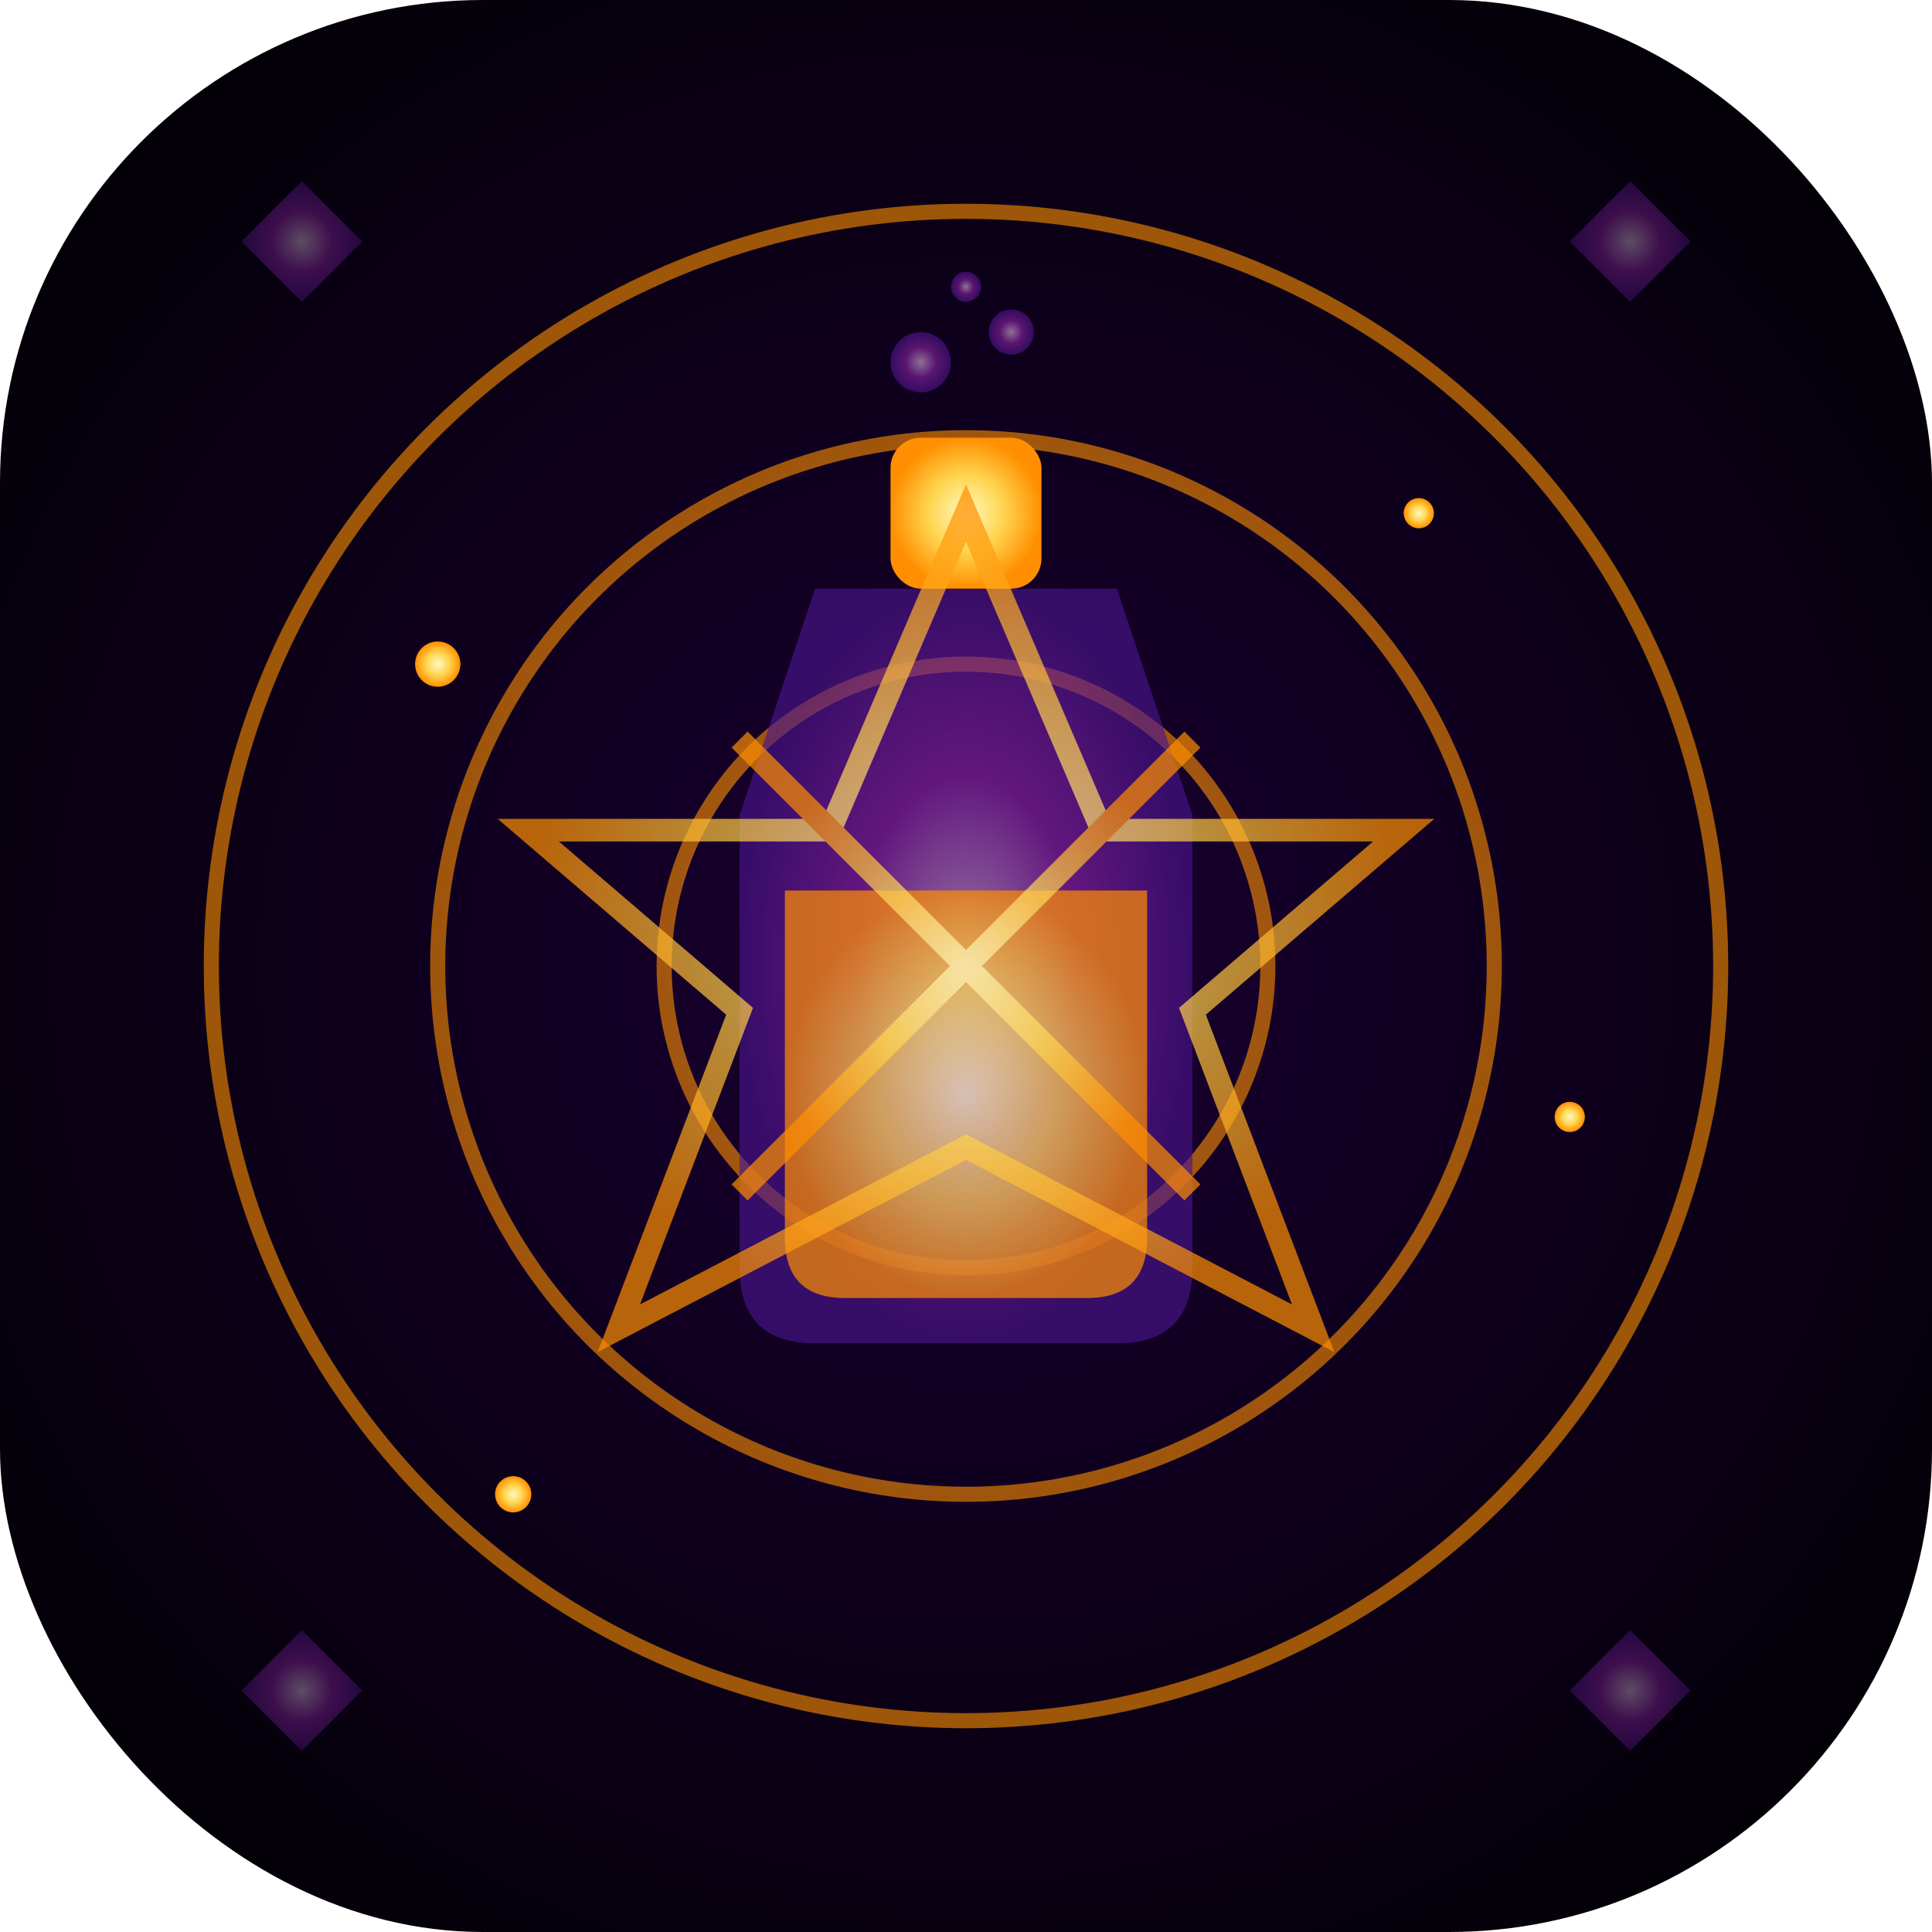 <svg width="128" height="128" viewBox="0 0 128 128" xmlns="http://www.w3.org/2000/svg">
  <defs>
    <radialGradient id="mysticalPurple" cx="50%" cy="50%" r="50%">
      <stop offset="0%" style="stop-color:#E1BEE7;stop-opacity:1" />
      <stop offset="50%" style="stop-color:#8E24AA;stop-opacity:1" />
      <stop offset="100%" style="stop-color:#4A148C;stop-opacity:1" />
    </radialGradient>
    <radialGradient id="mysticalGold" cx="50%" cy="50%" r="50%">
      <stop offset="0%" style="stop-color:#FFF9C4;stop-opacity:1" />
      <stop offset="50%" style="stop-color:#FFD54F;stop-opacity:1" />
      <stop offset="100%" style="stop-color:#FF8F00;stop-opacity:1" />
    </radialGradient>
    <radialGradient id="mysticalBg" cx="50%" cy="50%" r="70%">
      <stop offset="0%" style="stop-color:#1A0033;stop-opacity:1" />
      <stop offset="100%" style="stop-color:#000000;stop-opacity:1" />
    </radialGradient>
    <filter id="glow">
      <feGaussianBlur stdDeviation="3" result="coloredBlur"/>
      <feMerge> 
        <feMergeNode in="coloredBlur"/>
        <feMergeNode in="SourceGraphic"/>
      </feMerge>
    </filter>
  </defs>
  
  <!-- 神秘背景 -->
  <rect width="128" height="128" rx="32" fill="url(#mysticalBg)"/>
  
  <!-- 神秘炼金师设计 -->
  <g transform="translate(64,64)">
    <!-- 魔法圆阵 -->
    <g stroke="url(#mysticalGold)" stroke-width="1" fill="none" opacity="0.6" filter="url(#glow)">
      <circle cx="0" cy="0" r="50">
        <animate attributeName="stroke-opacity" values="0.3;0.8;0.3" dur="4s" repeatCount="indefinite"/>
      </circle>
      <circle cx="0" cy="0" r="35">
        <animate attributeName="stroke-opacity" values="0.8;0.3;0.8" dur="3s" repeatCount="indefinite"/>
      </circle>
      <circle cx="0" cy="0" r="20">
        <animate attributeName="stroke-opacity" values="0.3;0.8;0.3" dur="2s" repeatCount="indefinite"/>
      </circle>
    </g>
    
    <!-- 神秘炼金瓶 -->
    <g>
      <!-- 瓶身 -->
      <path d="M-10,-25 L10,-25 L15,-10 L15,20 Q15,25 10,25 L-10,25 Q-15,25 -15,20 L-15,-10 Z" fill="url(#mysticalPurple)" opacity="0.8" filter="url(#glow)"/>
      
      <!-- 瓶颈 -->
      <rect x="-5" y="-35" width="10" height="10" rx="2" fill="url(#mysticalGold)" filter="url(#glow)"/>
      
      <!-- 神秘药水 -->
      <path d="M-12,-5 L12,-5 L12,18 Q12,22 8,22 L-8,22 Q-12,22 -12,18 Z" fill="url(#mysticalGold)" opacity="0.7">
        <animate attributeName="opacity" values="0.5;1;0.5" dur="3s" repeatCount="indefinite"/>
      </path>
      
      <!-- 魔法烟雾 -->
      <g fill="url(#mysticalPurple)" opacity="0.6">
        <circle cx="-3" cy="-40" r="2">
          <animate attributeName="cy" values="-35;-55;-35" dur="4s" repeatCount="indefinite"/>
          <animate attributeName="opacity" values="0;0.8;0" dur="4s" repeatCount="indefinite"/>
          <animate attributeName="r" values="1;3;1" dur="4s" repeatCount="indefinite"/>
        </circle>
        <circle cx="3" cy="-42" r="1.5">
          <animate attributeName="cy" values="-37;-57;-37" dur="5s" repeatCount="indefinite"/>
          <animate attributeName="opacity" values="0;0.6;0" dur="5s" repeatCount="indefinite"/>
          <animate attributeName="r" values="0.5;2.5;0.5" dur="5s" repeatCount="indefinite"/>
        </circle>
        <circle cx="0" cy="-45" r="1">
          <animate attributeName="cy" values="-40;-60;-40" dur="3.5s" repeatCount="indefinite"/>
          <animate attributeName="opacity" values="0;0.7;0" dur="3.5s" repeatCount="indefinite"/>
          <animate attributeName="r" values="0.5;2;0.5" dur="3.5s" repeatCount="indefinite"/>
        </circle>
      </g>
    </g>
    
    <!-- 神秘符文 -->
    <g stroke="url(#mysticalGold)" stroke-width="1.5" fill="none" opacity="0.7" filter="url(#glow)">
      <!-- 五芒星 -->
      <g transform="rotate(0)">
        <polygon points="0,-30 9,-9 29,-9 15,3 23,24 0,12 -23,24 -15,3 -29,-9 -9,-9">
          <animateTransform attributeName="transform" type="rotate" values="0;360" dur="20s" repeatCount="indefinite"/>
        </polygon>
      </g>
      
      <!-- 内部符文 -->
      <g transform="rotate(0)">
        <line x1="-15" y1="-15" x2="15" y2="15">
          <animateTransform attributeName="transform" type="rotate" values="0;-360" dur="15s" repeatCount="indefinite"/>
        </line>
        <line x1="15" y1="-15" x2="-15" y2="15">
          <animateTransform attributeName="transform" type="rotate" values="0;-360" dur="15s" repeatCount="indefinite"/>
        </line>
        <line x1="0" y1="-20" x2="0" y2="20">
          <animateTransform attributeName="transform" type="rotate" values="0;-360" dur="15s" repeatCount="indefinite"/>
        </line>
        <line x1="-20" y1="0" x2="20" y2="0">
          <animateTransform attributeName="transform" type="rotate" values="0;-360" dur="15s" repeatCount="indefinite"/>
        </line>
      </g>
    </g>
    
    <!-- 魔法粒子 -->
    <g fill="url(#mysticalGold)" filter="url(#glow)">
      <circle cx="30" cy="-30" r="1">
        <animate attributeName="opacity" values="0;1;0" dur="2s" repeatCount="indefinite"/>
        <animateTransform attributeName="transform" type="rotate" values="0;360" dur="8s" repeatCount="indefinite"/>
      </circle>
      <circle cx="-35" cy="-20" r="1.5">
        <animate attributeName="opacity" values="0;1;0" dur="2.5s" repeatCount="indefinite"/>
        <animateTransform attributeName="transform" type="rotate" values="0;360" dur="10s" repeatCount="indefinite"/>
      </circle>
      <circle cx="40" cy="10" r="1">
        <animate attributeName="opacity" values="0;1;0" dur="1.8s" repeatCount="indefinite"/>
        <animateTransform attributeName="transform" type="rotate" values="0;360" dur="12s" repeatCount="indefinite"/>
      </circle>
      <circle cx="-30" cy="35" r="1.2">
        <animate attributeName="opacity" values="0;1;0" dur="2.2s" repeatCount="indefinite"/>
        <animateTransform attributeName="transform" type="rotate" values="0;360" dur="9s" repeatCount="indefinite"/>
      </circle>
    </g>
  </g>
  
  <!-- 边角神秘符号 -->
  <g fill="url(#mysticalPurple)" opacity="0.4">
    <polygon points="16,16 20,12 24,16 20,20"/>
    <polygon points="104,16 108,12 112,16 108,20"/>
    <polygon points="16,112 20,108 24,112 20,116"/>
    <polygon points="104,112 108,108 112,112 108,116"/>
  </g>
</svg>